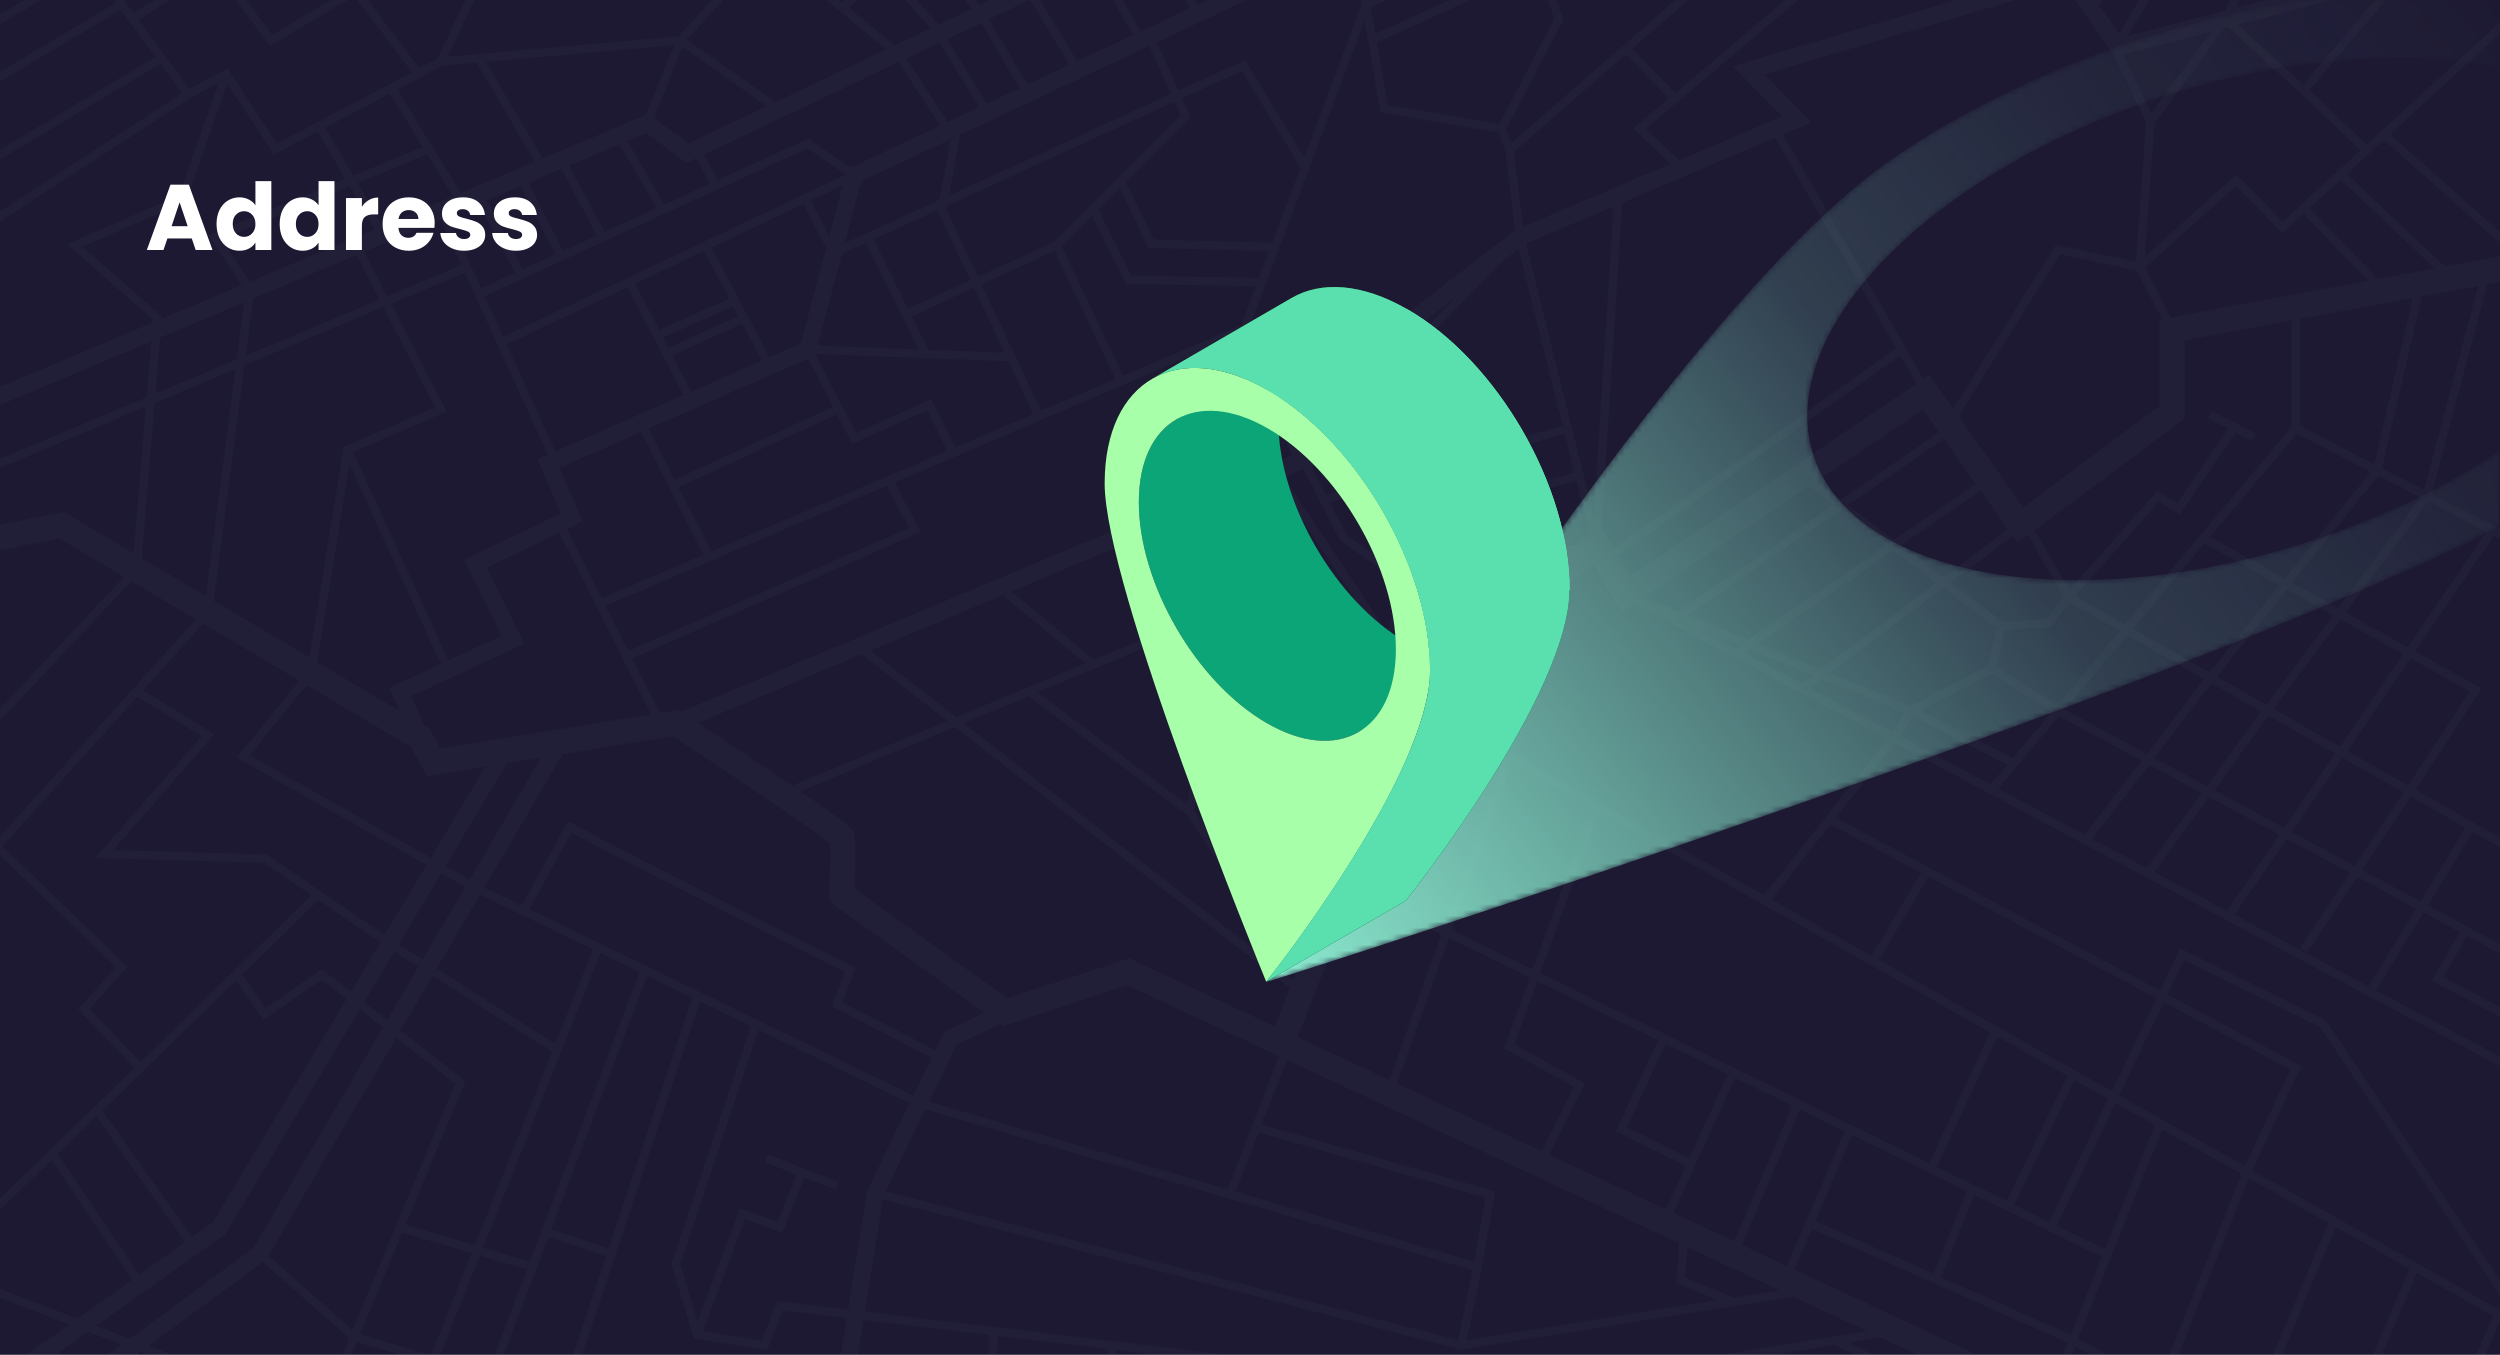<svg width="430" height="233" viewBox="0 0 430 233" fill="none" xmlns="http://www.w3.org/2000/svg">
<rect x="0" y="0" width="430" height="233" fill="#808080" stroke="none"/>
<g clip-path="url(#clip0_25_97)">
<rect width="430" height="233" fill="#1D1933"/>
<path d="M430 -17.731V-19.172L397.578 -16.034L396.299 -24.891L411.214 -26.313L411.181 -26.667H399.818L394.665 -26.176L396.15 -15.896L391.503 -15.446L380.94 -18.904L385.579 -26.667H383.909L379.544 -19.362L374.232 -21.101L377.565 -26.667H375.895L372.835 -21.558L367.714 -23.235L369.741 -26.667H368.077L366.319 -23.692L357.234 -26.667H352.332L341.65 -17.355L336.733 -23.231L340.794 -26.667H338.575L335.814 -24.33L333.859 -26.667H331.99L334.719 -23.404L288.152 15.997L280.732 8.393L312.87 -19.635L317.162 -14.108L330.366 -26.667H328.286L317.322 -16.238L313.952 -20.578L320.932 -26.667H318.752L313.071 -21.712L310.669 -24.804L312.692 -26.667H310.576L308.729 -24.965L311.989 -20.768L300.301 -10.575V-26.667H298.868V-22.363L265.431 -7.241L260.736 -21.767L271.16 -26.667H263.915L264.028 -26.482L240.642 -15.489L234.65 -26.667H226.495L188.055 -8.409L182.81 -15.3L195.972 -24.704L200.802 -19.378L211.974 -26.667H209.351L201.043 -21.247L196.177 -26.612L181.942 -16.441L174.159 -26.667H171.872L144.939 0.465L139.562 -3.955L161.82 -26.667H159.813L138.45 -4.868L132.915 -9.419L148.587 -26.667H146.65L131.222 -9.687H114.482L126.3 -21.673L91.322 -20.692L94.131 -26.667H92.547L88.865 -18.836L74.156 -10.148L60.372 -26.667H58.505L72.906 -9.41L61.355 -2.587L43.26 -26.667H41.466L50.094 -15.185L37.209 -6.879L22.447 -26.667H20.658L36.002 -6.1L22.998 2.282L1.691 -26.667H0V-26.545L8.345 -15.208L0 -10.167V-8.492L9.198 -14.048L14.913 -6.284L0 2.516V4.18L15.767 -5.124L19.933 0.536L0 12.364V14.033L20.784 1.692L26.75 9.797L0 25.735V27.403L27.603 10.956L31.344 16.038L0 36.381V38.089L32.737 16.843L37.605 14.224L30.854 33.602L11.546 42.004L26.334 55.009L26.295 55.475L0 66.542V69.651L26.026 58.699L25.224 68.333L0 78.926V80.48L25.09 69.944L22.988 95.181L10.979 88.062L0 90.235V94.619L10.202 92.6L21.335 99.2L0 121.899V123.993L22.599 99.948L33.678 106.516L0 143.9V147.124L19.917 166.329L13.47 173.598L23.131 183.677L0 206.123V208.12L8.862 199.52L22.755 220.094L13.327 226.813L0 221.688V223.224L11.928 227.81L0 236.31V239.83L15.136 229.044L20.959 231.283L0 246.653V250.208L24.147 232.5L54.324 243.889L46.805 260H48.387L55.694 244.342L68.966 247.963L69.643 248.233L69.674 248.156L79.6 250.864L79.843 250.957L79.853 250.933L113.082 260H118.527L93.375 253.137L97.301 241.38L141.226 254.242L140.3 260H143.203L148.506 227.026L170.21 229.611L168.465 260H169.901L171.635 229.781L190.502 232.027V260H191.935V232.198L210.864 234.452L211.344 260H212.778L212.3 234.624L219.731 235.509V256.476H230.575V260H232.009V255.042H221.164V246.753L271.431 238.535L272.503 249.938L263.966 251.894L265.232 260H266.683L265.588 252.993L272.639 251.378L273.449 260H274.889L272.849 238.303L302.928 233.385L304.414 248.574L324.647 246.915L326.127 260H327.57L325.916 245.373L305.703 247.03L304.346 233.153L315.635 231.308L351.385 249.467L347.011 260H348.563L353.218 248.79L318.029 230.916L323.435 230.032L365.238 249.584V256.432L366.951 256.787L382.471 260H403.677L369.538 252.931V246.848L353.75 239.464L356.895 231.587L407.692 260H410.628L400.661 254.425L415.714 218.922L428.79 226.29L414.355 260H415.915L421.415 247.156L430 251.918V250.279L421.981 245.832L430 227.105V225.328L387.361 201.299L395.812 183.338L372.793 171.069L375.675 165.055L399.056 176.678L430 222.786V220.214L400.14 175.722L400.034 175.563L375.011 163.124L371.527 170.394L315.747 140.663L325.929 127.795L430 183.376V181.751L408.656 170.352L416.847 156.954L423.057 160.3L418.282 168.689L430 174.856V173.235L420.261 168.111L424.319 160.98L430 164.042V162.415L417.595 155.729L425.322 143.091L430 145.755V144.105L415.435 135.813L426.848 118.419L415.395 112.029L428.955 92.107L430 92.647V91.033L418.248 84.961L427.804 48.869L430 48.462V44.089L420.504 45.85L403.663 29.916L410.047 24.064L430 41.842V39.922L411.109 23.091L430 5.773V3.828L407.05 24.867L397.214 15.51L413.042 -3.139L430 -7.575V-10.538L426.857 -9.716H398.721L392.23 -7.533L390.682 -11.504L391.895 -14.044L430 -17.731ZM380.186 -17.643L390.424 -14.291L382.73 1.827L365.922 6.224L380.186 -17.643ZM290.309 105.832L316.582 87.741L324.515 93.725L300.696 110.066L290.309 105.832ZM299.281 111.037L298.541 111.544L292.146 108.129L299.281 111.037ZM352.465 210.172L346.44 207.227L356.845 185.748L362.612 188.998L352.465 210.172ZM363.863 189.703L370.657 193.531L362.037 214.849L353.753 210.801L363.863 189.703ZM345.152 206.598L333.113 200.715L343.56 178.261L355.594 185.043L345.152 206.598ZM67.832 163.649L71.981 166.288L66.599 175.466L62.62 172.364L67.832 163.649ZM60.343 170.587L55.371 166.71L45.695 173.382L41.585 167.681L54.794 154.796L65.437 162.069L60.343 170.587ZM73.03 12.949L76.035 11.29L82.009 10.762L91.98 27.831L79.26 33.184L68.337 15.432L73.041 12.964L73.03 12.949ZM290.54 199.251L279.81 193.914L286.48 179.522L297.171 184.747L290.54 199.251ZM298.46 185.376L308.256 190.163L298.306 213.532L287.829 208.631L298.46 185.376ZM277.923 194.576L289.944 200.556L286.531 208.024L266.399 198.608L272.618 186.341L260.465 179.627L264.425 168.744L285.192 178.892L277.923 194.576ZM258.7 180.289L270.714 186.927L265.1 198.001L240.276 186.39L249.218 161.313L263.13 168.111L258.7 180.289ZM238.972 185.78L223.185 178.396L232.992 153.384L247.922 160.68L238.972 185.78ZM223.335 166.234L205.367 139.407L207.74 127.992L235.019 106.021L242.54 117.327L242.496 117.363L223.335 166.234ZM211.139 204.575L159.782 189.487L164.562 179.637L172.031 176.116L172.559 176.495L193.923 169.457L220.02 181.663L211.139 204.575ZM216.478 194.767L255.508 205.96L253.598 217.05L212.518 204.981L216.478 194.767ZM146.543 166.192C128.233 157.019 100.677 143.085 98.681 141.724C98.604 141.623 98.499 141.542 98.372 141.493C98.127 141.398 97.751 141.417 97.491 141.786C97.465 141.825 97.433 141.873 97.392 141.939C97.325 142.048 97.233 142.203 97.111 142.413C96.893 142.79 96.578 143.345 96.177 144.063C95.502 145.268 94.569 146.952 93.406 149.067C91.901 151.803 90.39 154.568 89.742 155.755L83.311 152.632L96.754 129.704L115.742 126.632C127.548 134.407 140.137 142.913 142.757 145.011C142.817 146.559 142.768 150.524 142.674 153.908L142.643 155.05L169.363 174.204L162.425 177.476L160.89 180.637L144.881 172.41L147.121 166.482L146.543 166.192ZM75.127 166.591L82.584 153.872L102 163.3L95.51 179.56L75.127 166.591ZM94.969 180.915L81.681 214.208L69.748 210.672L80.044 185.952L68.88 177.245L74.401 167.828L94.969 180.915ZM68.695 122.273L54.538 113.882L60.104 79.817L75.818 114.202L66.969 118.286L68.695 122.273ZM62.638 43.29L75.782 37.758L79.355 45.602L66.594 50.961L62.638 43.29ZM65.269 51.517L42.253 61.182L43.54 51.328L61.313 43.848L65.269 51.517ZM203.303 16.884L213.604 12.17L223.693 28.844L218.837 41.751L198.431 41.215L193.699 31.274L204.798 20.195L203.303 16.884ZM222.256 78.357L117.172 122.424L116.709 122.12L113.496 122.64L108.736 113.24L158.354 91.499L153.849 82.976L213.747 57.416L221.012 70.116L219.254 71.471L222.256 78.357ZM149.723 111.883L172.436 102.359L186.699 114.103L164.465 123.374L149.723 111.883ZM162.946 124.008L136.227 135.149C134.834 134.201 133.299 133.164 131.631 132.041C127.211 129.069 122.769 126.122 120.052 124.325L148.206 112.519L162.946 124.008ZM209.119 106.307L212.012 111.051L220.371 105.648L225.287 110.159L233.498 103.735L234.222 104.822L206.64 127.037L206.44 127.197L204.131 138.307L178.461 119.091L209.119 106.307ZM225.361 108.282L220.523 103.842L212.47 109.049L210.032 105.05L207.221 99.873L224.265 89.854L232.702 102.538L225.361 108.282ZM205.301 99.339L208.402 105.052L188.196 113.478L173.929 101.731L219.464 82.637L223.47 88.659L205.301 99.339ZM96.246 80.455L110.238 74.302L121.033 95.421L103.5 102.902L97.475 91.006L100.205 89.695L96.246 80.455ZM166.901 48.196L156.173 53.095L150.246 41.164L161.272 36.118L161.254 36.213L166.901 48.196ZM127.661 55.643L131.007 62.037L118.891 67.365L115.642 61.117L127.661 55.643ZM114.98 59.844L114.032 58.021L126.105 52.671L126.995 54.371L114.98 59.844ZM138.965 61.67L143.295 69.995L116.048 82.519L111.552 73.724L138.965 61.67ZM143.958 71.268L146.593 76.335L159.508 70.54L162.94 77.538L122.354 94.857L116.701 83.797L143.958 71.268ZM160.185 68.665L147.24 74.474L140.214 60.965L140.24 60.871L158.785 61.574L158.873 61.75L159.195 61.59L173.469 62.131L177.751 71.218L164.26 76.975L160.185 68.665ZM168.816 48.897L181.383 43.157L191.866 65.195L179.071 70.655L168.816 48.897ZM172.781 60.671L159.691 60.174L156.812 54.379L167.512 49.492L172.781 60.671ZM158.059 60.112L140.617 59.452L144.814 43.649L148.941 41.76L158.059 60.112ZM142.658 40.601L139.48 34.464L144.979 31.86L142.658 40.601ZM142.11 42.662L137.751 59.072L132.322 61.459L122.42 42.54L138.184 35.077L142.11 42.662ZM125.439 51.398L113.369 56.747L109.228 48.786L121.124 43.154L125.439 51.398ZM117.576 67.943L95.525 77.64L87.143 59.242L107.932 49.4L117.576 67.943ZM152.526 83.54L156.366 90.805L108.088 111.96L104.149 104.184L152.526 83.54ZM213.489 55.968L193.186 64.632L182.592 42.361L187.84 37.123L193.714 48.832L216.024 49.228L213.489 55.968ZM194.607 47.414L188.908 36.056L192.623 32.348L197.515 42.624L218.303 43.171L216.56 47.804L194.607 47.414ZM181.312 41.613L168.205 47.6L162.749 36.022L162.868 35.387L201.999 17.48L203.083 19.881L181.312 41.613ZM161.597 34.393L145.291 41.855L148.131 31.163L163.571 23.905L161.597 34.393ZM145.461 30.046L86.549 57.937L83.348 50.909L138.889 25.5L145.467 30.023L145.461 30.046ZM114.252 35.195L107.918 24.234L111.131 22.882L118.08 28L119.757 27.203L122.166 31.574L114.252 35.195ZM112.942 35.794L103.993 39.888L97.874 28.461L106.586 24.794L112.942 35.794ZM102.687 40.485L96.847 43.157L90.898 31.396L96.547 29.019L102.687 40.485ZM95.543 43.754L89.894 46.338L83.744 34.408L89.574 31.954L95.543 43.754ZM88.589 46.935L82.754 49.605L77.103 37.202L82.419 34.965L88.589 46.935ZM65.774 38.86L61.479 31.485L73.484 26.532L77.923 33.747L65.774 38.86ZM79.949 46.907L94.212 78.217L92.492 78.974L96.489 88.3L79.843 96.289L86.298 109.365L77.119 113.602L60.732 77.743L76.81 70.766L67.254 52.238L79.949 46.907ZM90.172 110.734L83.697 97.619L96.182 91.626L112.011 122.88L75.757 128.745L73.847 125.327L72.898 124.764L70.712 119.715L90.172 110.734ZM93.083 130.298L80.769 151.3L76.62 148.955L87.208 131.248L93.083 130.298ZM219.282 176.571L194.199 164.839L173.289 171.727L147.001 152.884C147.022 152.002 147.049 150.714 147.067 149.396C147.132 144.392 146.998 143.855 146.909 143.5C146.702 142.669 146.143 142.179 144.821 141.178C144.043 140.588 142.921 139.779 141.484 138.772C140.392 138.006 139.107 137.117 137.64 136.113L164.244 125.019L221.881 169.943L219.282 176.571ZM165.763 124.386L176.925 119.731L204.076 140.057L222.698 167.859L222.426 168.551L165.763 124.386ZM220.81 82.072L224.151 80.671L230.573 93.034L240.965 100.206L238.621 108.847L220.81 82.072ZM225.54 78.716L241.4 62.411L249.379 69.191L246.519 79.731L228.088 85.141L225.477 80.115L226.045 79.877L225.54 78.716ZM224.921 77.297L222.775 72.376L250.446 51.056L224.921 77.297ZM231.68 92.057L228.761 86.438L246.079 81.355L241.363 98.739L231.68 92.057ZM247.692 80.881L269.125 74.59L270.8 81.332L245.792 87.885L247.692 80.881ZM248.132 79.257L251 68.688L242.402 61.382L258.427 44.906L261.219 42.755L268.78 73.197L248.132 79.257ZM222.158 69.233L214.842 56.444L225.279 28.697V28.697L234.706 3.486L237.469 19.334L257.778 22.764L258.936 26.006L260.6 39.614L222.158 69.233ZM224.333 27.134L214.169 10.335L202.713 15.577L198.963 7.27L232.607 -8.545L234.219 0.695L224.333 27.134ZM201.409 16.174L163.193 33.662L165.172 23.153L197.665 7.88L201.409 16.174ZM176.714 14.56L170.051 3.315L177.183 -0.072L183.956 11.156L176.714 14.56ZM175.41 15.173L169.711 17.852L162.915 6.705L168.751 3.933L175.41 15.173ZM168.406 18.465L163.023 20.995L155.843 10.064L161.613 7.323L168.406 18.465ZM161.713 21.611L146.3 28.856L139.031 23.859L123.473 30.976L121.054 26.587L154.536 10.685L161.713 21.611ZM118.398 24.675L112.474 20.31L117.405 8.05L131.885 18.269L118.398 24.675ZM111.149 19.764L93.312 27.27L83.588 10.622L115.978 7.759L111.149 19.764ZM72.723 25.296L60.752 30.235L55.924 21.944L67.064 16.099L72.723 25.296ZM64.442 39.421L42.941 48.47L38.056 41.149L60.142 32.037L64.442 39.421ZM42.038 62.827L65.928 52.795L74.834 70.061L59.132 76.875L53.215 113.097L36.748 103.338L42.038 62.827ZM40.724 61.825L26.715 67.708L27.517 58.071L42.01 51.971L40.724 61.825ZM70.658 128.435L73.472 133.47L83.51 131.847L74.123 147.544L42.913 129.901L52.755 117.823L70.658 128.435ZM75.884 150.185L80.044 152.537L72.707 165.051L68.569 162.418L75.884 150.185ZM68.149 178.492L78.302 186.411L60.651 228.782L46.164 215.987L68.149 178.492ZM69.194 212.003L81.147 215.545L74.138 233.104L61.896 229.52L69.194 212.003ZM82.527 215.954L90.648 218.36L83.977 235.985L75.52 233.509L82.527 215.954ZM83.06 214.617L103.293 163.928L110.013 167.191L91.156 217.016L83.06 214.617ZM111.308 167.82L119.096 171.601L104.687 214.743L94.8 211.438L111.308 167.82ZM91.032 156.381C93.63 151.622 97.181 145.157 98.322 143.181C98.665 143.382 99.162 143.659 99.801 144.005C101.044 144.678 102.876 145.643 105.246 146.871C109.234 148.938 114.801 151.784 121.796 155.328C132.221 160.611 142.776 165.906 145.324 167.184L143.088 173.1L160.264 181.927L157.094 188.46L91.032 156.381ZM159.147 190.795L253.33 218.465L250.803 230.509L152.298 204.91L159.147 190.795ZM255.005 217.463L254.982 217.456L257.138 204.937L216.998 193.425L221.322 182.272L288.834 213.848L288.337 220.637L295.505 223.621L252.265 230.519L255.005 217.463ZM289.842 219.711L290.224 214.498L306.11 221.929L298.201 223.191L289.842 219.711ZM299.606 214.139L309.546 190.793L317.314 194.589L307.366 217.77L299.606 214.139ZM318.603 195.22L338.289 204.84L332.568 219.092L312.247 210.032L318.603 195.22ZM331.824 200.085L264.918 167.39L275.017 139.635L342.308 177.556L331.824 200.085ZM263.623 166.757L249.703 159.955L259.972 131.157L273.75 138.921L263.623 166.757ZM248.407 159.321L233.517 152.045L245.012 122.727L258.705 130.443L248.407 159.321ZM243.654 116.414L239.676 110.433L240.498 107.402L253.655 108.212L243.654 116.414ZM240.881 105.989L242.363 100.527L269.096 95.549L255.284 106.876L240.881 105.989ZM242.78 98.991L245.36 89.481L271.145 82.723L273.444 91.982L271.395 93.662L242.78 98.991ZM262.479 41.884L277.542 35.481L274.147 88.866L262.479 41.884ZM279.017 34.853L305.346 23.662L326.149 59.898L277.497 94.419L275.452 90.942L279.017 34.853ZM326.865 61.147L329.66 66.016L280.301 99.186L278.227 95.66L326.865 61.147ZM393.355 101.372L401.289 105.8L389.806 121.219L381.296 116.374L393.355 101.372ZM380.035 115.656L366.822 108.133L379.172 93.46L392.085 100.664L380.035 115.656ZM392.996 99.531L380.112 92.342L395.053 74.591L407.764 81.158L392.996 99.531ZM394.157 73.43L365.555 107.411L356.943 102.508L371.336 86.294L374.887 88.473L384.513 74.399L387.273 75.871L387.948 74.606L380.488 70.628L379.814 71.892L383.241 73.721L374.474 86.538L371.062 84.445L355.941 101.478L349.939 91.192L375.754 71.991V58.524L394.157 55.111V73.43ZM354.955 102.632L351.937 106.46L344.399 106.929L335.498 100.214L346.187 92.206L347.01 93.371L348.782 92.053L354.955 102.632ZM334.307 99.316L326.968 93.779L340.656 84.389L345.358 91.036L334.307 99.316ZM325.761 92.869L317.826 86.884L334.365 75.496L339.828 83.219L325.761 92.869ZM316.621 85.974L312.404 82.793L330.787 70.44L333.536 74.326L316.621 85.974ZM311.145 83.639L315.376 86.831L288.722 105.185L282.722 102.74L311.145 83.639ZM300.87 111.685L311.834 116.153L309.893 117.607L299.966 112.304L300.87 111.685ZM302.285 110.713L325.722 94.635L333.113 100.211L313.172 115.15L302.285 110.713ZM334.304 101.109L343.38 107.955L341.92 114.543L328.688 121.474L314.72 115.781L334.304 101.109ZM342.515 115.849L352.914 122.43L346.22 130.384L330.287 122.255L342.515 115.849ZM343.357 114.686L344.762 108.342L352.666 107.851L356.002 103.621L364.617 108.526L353.846 121.323L343.357 114.686ZM365.884 109.247L379.141 116.796L369.263 129.68L355.107 122.05L365.884 109.247ZM380.398 117.512L388.949 122.38L379.554 135.226L370.541 130.369L380.398 117.512ZM390.202 123.095L401.677 129.628L392.875 142.406L380.828 135.913L390.202 123.095ZM402.927 130.339L413.397 136.301L404.993 148.936L394.145 143.09L402.927 130.339ZM402.489 128.44L391.061 121.934L402.552 106.504L413.328 112.517L402.489 128.44ZM402.153 104.64L394.266 100.239L409.064 81.83L416.341 85.589L402.153 104.64ZM408.373 79.859L395.59 73.255V54.845L415.023 51.24L408.373 79.859ZM373.316 54.603L368.939 46.062L384.595 31.971L392.557 40.098L396.192 36.765L407.303 48.299L373.316 54.603ZM371.846 54.876L371.454 54.948V69.83L347.977 87.292L336.864 71.585L354.302 43.733L367.568 46.529L371.846 54.876ZM367.394 45.027L353.618 42.124L335.968 70.317L331.873 64.529L330.853 65.214L306.674 23.097L311.531 21.033L303.44 12.779L355.046 -2.5L363.441 9.222L369.144 21.007L367.394 45.027ZM365.118 9.398L380.385 5.404L370.001 19.486L365.118 9.398ZM373.477 -19.84L378.79 -18.1L364.51 5.792L361.033 0.936L373.477 -19.84ZM366.968 -21.972L372.08 -20.298L360.122 -0.334L356.87 -4.876L366.968 -21.972ZM353.999 -26.218L365.573 -22.428L355.678 -5.677L339.247 -0.812L336.255 -10.752L353.999 -26.218ZM335.639 -22.305L340.569 -16.413L334.616 -11.225L337.873 -0.405L298.057 11.383L306.542 20.039L288.81 27.576L283.091 22.158L335.639 -22.305ZM287.055 16.925L280.943 22.098L287.372 28.188L261.967 38.986L260.395 26.13L279.65 9.337L287.055 16.925ZM298.868 -20.79V-9.325L259.96 24.608L259.092 22.181L268.866 3.388L265.875 -5.868L298.868 -20.79ZM267.318 3.259L257.917 21.334L238.707 18.09L236.82 7.273L264.561 -5.273L267.318 3.259ZM264.117 -6.646L236.567 5.815L235.761 1.197L262.851 -10.561L264.117 -6.646ZM259.428 -21.152L262.408 -11.931L235.508 -0.256L233.952 -9.177L259.428 -21.152ZM233.054 -26.608L239.344 -14.879L228.949 -9.993L222.53 -21.61L233.054 -26.608ZM221.233 -20.994L227.649 -9.382L216.107 -3.957L209.632 -15.483L221.233 -20.994ZM208.334 -14.867L214.807 -3.346L206.006 0.791L199.348 -10.599L208.334 -14.867ZM198.049 -9.982L204.704 1.404L196.221 5.391L189.649 -5.993L198.049 -9.982ZM188.35 -5.376L194.919 6.003L185.26 10.543L178.485 -0.69L188.35 -5.376ZM173.023 -25.792L186.732 -7.781L176.856 -3.09L165.315 -18.027L173.023 -25.792ZM164.297 -17.001L175.53 -2.46L168.552 0.854L158.459 -11.12L164.297 -17.001ZM157.445 -10.099L167.213 1.49L161.394 4.254L152.853 -5.473L157.445 -10.099ZM151.841 -4.454L160.048 4.893L153.886 7.819L146.051 1.379L151.841 -4.454ZM131.856 -8.254H132.074L152.456 8.499L133.371 17.563L118.154 6.825L131.856 -8.254ZM129.92 -8.254L116.736 6.253L77.001 9.766L85.172 -7.612L112.776 -8.254H129.92ZM90.639 -19.239L122.776 -20.14L112.462 -9.681L85.853 -9.061L90.639 -19.239ZM87.782 -16.531L80.952 -2.005L75.087 -9.034L87.782 -16.531ZM73.836 -8.295L80.279 -0.574L75.272 10.074L72.16 11.793L62.22 -1.435L73.836 -8.295ZM50.958 -14.036L60.113 -1.854L46.817 5.998L38.069 -5.728L50.958 -14.036ZM32.58 15.3L23.849 3.438L36.861 -4.949L46.438 7.887L60.979 -0.701L70.883 12.478L47.586 24.701L39.147 11.808L38.303 12.221L32.58 15.3ZM14.187 42.419L32.001 34.666L39.086 14.331L47.099 26.574L54.653 22.611L59.414 30.786L35.894 40.491L41.595 49.036L27.785 54.848L27.822 54.409L14.187 42.419ZM24.36 95.993L26.581 69.318L40.51 63.469L35.407 102.542L24.36 95.993ZM34.936 107.261L51.508 117.084L40.728 130.314L73.387 148.774L66.174 160.837L45.879 146.968L19.465 146.223L36.873 126.302L24.584 118.752L34.936 107.261ZM15.419 173.561L21.901 166.252L0.439 145.555L23.608 119.835L34.677 126.636L16.385 147.57L45.418 148.389L53.587 153.971L24.158 182.677L15.419 173.561ZM24.123 184.711L24.124 184.713L40.548 168.693L45.353 175.36L55.319 168.488L59.601 171.827L36.663 210.183L33.011 212.785L17.607 191.034L24.123 184.711ZM9.907 198.506L16.567 192.044L31.844 213.617L23.922 219.262L9.907 198.506ZM22.333 230.276L16.536 228.046L38.816 212.168L61.879 173.603L65.868 176.714L43.614 214.67L22.333 230.276ZM54.905 242.576L25.526 231.489L45.209 217.055L60.069 230.18L54.905 242.576ZM68.817 246.437L56.275 243.014L61.342 230.85L73.605 234.442L68.817 246.437ZM78.972 249.207L70.208 246.816L74.986 234.846L83.468 237.33L78.972 249.207ZM91.99 252.759L80.362 249.586L84.848 237.734L95.925 240.977L91.99 252.759ZM96.379 239.617L85.356 236.389L94.292 212.78L104.233 216.103L96.379 239.617ZM141.455 252.816L97.755 240.02L120.396 172.233L129.163 176.491L115.57 217.24L115.498 217.455L119.34 230.206L131.958 232.189L134.619 225.372L145.657 226.687L141.455 252.816ZM145.884 225.27L133.686 223.817L131.042 230.593L120.877 228.996L128.12 209.685L134.571 212.044L138.36 202.546L143.725 204.627L144.244 203.291L132.06 198.567L131.542 199.903L137.023 202.028L133.756 210.221L127.278 207.851L119.971 227.329L117.002 217.477L130.464 177.122L156.468 189.75L149.181 204.764L145.884 225.27ZM221.164 245.301V234.236L148.734 225.609L151.842 206.272L250.508 231.913L250.434 232.263L308.423 223.011L321.134 228.956L221.164 245.301ZM352.45 238.856L308.666 218.377L311.681 211.349L355.612 230.936L352.45 238.856ZM356.143 229.604L333.878 219.676L339.58 205.47L361.501 216.182L356.143 229.604ZM357.431 230.244L363.079 216.097L371.917 194.241L385.532 201.914L371.194 237.943L357.431 230.244ZM414.458 218.214L399.403 253.721L386.772 246.656L401.753 211.055L414.458 218.214ZM400.496 210.346L385.512 245.951L372.456 238.649L386.792 202.624L400.496 210.346ZM372.173 172.363L393.935 183.962L386.109 200.594L364.484 188.407L372.173 172.363ZM370.908 171.688L363.233 187.702L323.162 165.121L331.693 150.787L370.908 171.688ZM330.427 150.111L321.913 164.417L304.649 154.689L314.843 141.805L330.427 150.111ZM303.385 153.976L245.54 121.379L246.091 119.976L274.053 97.044L278.91 105.302L281.08 103.843L324.644 127.109L303.385 153.976ZM325.494 125.938L311.289 118.352L313.382 116.784L327.654 122.601L325.494 125.938ZM326.763 126.616L328.976 123.196L345.272 131.51L342.374 134.953L326.763 126.616ZM343.666 135.643L354.165 123.171L368.38 130.832L358.584 143.611L343.666 135.643ZM359.866 144.295L369.658 131.521L378.701 136.394L369.256 149.31L359.866 144.295ZM370.533 149.992L379.974 137.081L392.058 143.593L383.047 156.675L370.533 149.992ZM407.389 169.675L384.319 157.354L393.327 144.277L404.195 150.135L395.625 163.021L396.818 163.815L405.463 150.818L415.583 156.272L407.389 169.675ZM424.076 142.382L416.332 155.047L406.26 149.619L414.646 137.012L424.076 142.382ZM424.804 118.92L414.188 135.102L403.738 129.152L414.585 113.218L424.804 118.92ZM427.673 91.444L414.138 111.327L403.415 105.345L417.631 86.257L427.673 91.444ZM426.244 49.159L416.943 84.287L409.687 80.539L416.561 50.955L426.244 49.159ZM418.761 46.173L408.991 47.986L397.249 35.796L402.604 30.887L418.761 46.173ZM405.99 25.839L392.61 38.104L384.657 29.987L368.894 44.174L370.573 21.126L382.592 4.827L383.216 4.663L395.743 16.088L405.99 25.839ZM396.164 14.532L384.868 4.231L410.627 -2.507L396.164 14.532ZM398.956 -8.283H421.378L394.663 -1.294L392.751 -6.196L398.956 -8.283ZM393.267 -0.929L384.545 1.352L389.835 -9.73L393.267 -0.929Z" fill="white" fill-opacity="0.02"/>
<mask id="mask0_25_97" style="mask-type:alpha" maskUnits="userSpaceOnUse" x="217" y="0" width="213" height="169">
<path d="M326.977 93.872C301.567 81.581 306.779 54.155 338.625 32.614C365.814 14.223 403.624 6.074 429.915 11.736V0H396.679C372.32 3.631 346.715 12.95 325.987 26.971C285.677 54.237 220.777 163.496 217.786 168.897C225.867 166.528 375.356 118.444 429.915 90.549V77.613C398.093 98.779 352.194 106.071 326.977 93.872Z" fill="url(#paint0_radial_25_97)"/>
</mask>
<g mask="url(#mask0_25_97)">
<path d="M326.977 93.872C301.567 81.581 306.779 54.155 338.625 32.614C365.814 14.223 403.624 6.074 429.915 11.736V0H396.679C372.32 3.631 346.715 12.95 325.987 26.971C285.677 54.237 220.777 163.496 217.786 168.897C225.867 166.528 375.356 118.444 429.915 90.549V77.613C398.093 98.779 352.194 106.071 326.977 93.872Z" fill="url(#paint1_linear_25_97)"/>
</g>
<path d="M226.32 58.224L202.326 72.143C198.358 74.444 195.898 79.339 195.878 86.294C195.838 100.298 205.703 117.354 217.912 124.389C224.055 127.929 229.622 128.258 233.641 125.926L257.635 112.008C253.616 114.34 248.05 114.011 241.906 110.471C229.698 103.435 219.832 86.38 219.872 72.376C219.892 65.42 222.352 60.526 226.32 58.224Z" fill="#0BA578"/>
<path d="M245.967 115.339L269.961 101.42C269.911 119.147 243.186 153.148 241.78 154.938L217.785 168.856C219.192 167.066 245.917 133.064 245.967 115.339Z" fill="#064533"/>
<path d="M198.163 65.169L222.157 51.251C227.245 48.299 234.292 48.716 242.068 53.197L218.075 67.116C210.298 62.634 203.251 62.218 198.163 65.169Z" fill="#2C7A2D"/>
<path d="M190 83.086C189.95 100.812 216.394 165.454 217.786 168.856C219.192 167.066 245.917 133.065 245.967 115.339C246.018 97.612 233.53 76.023 218.075 67.116C202.62 58.21 190.05 65.36 190 83.086ZM240.089 111.773C240.05 125.777 230.121 131.425 217.912 124.389C205.703 117.354 195.838 100.299 195.878 86.295C195.917 72.292 205.847 66.645 218.056 73.681C230.265 80.716 240.129 97.771 240.089 111.773Z" fill="#A8FFA9"/>
<path d="M218.075 67.116L242.069 53.197C257.524 62.104 270.012 83.694 269.961 101.42L245.967 115.338C246.018 97.612 233.53 76.022 218.075 67.116Z" fill="#67FFB2"/>
<path d="M241.78 154.937C243.186 153.148 269.911 119.146 269.961 101.42C270.011 83.694 257.524 62.104 242.068 53.197C234.292 48.716 227.245 48.299 222.157 51.251L198.162 65.169C203.251 62.218 210.297 62.634 218.075 67.116C233.53 76.022 246.017 97.612 245.967 115.338C245.917 133.065 219.192 167.066 217.785 168.855L241.78 154.937Z" fill="#5AE0AE"/>
<path d="M32.984 41.016H28.792L28.12 43H25.256L29.32 31.768H32.488L36.552 43H33.656L32.984 41.016ZM32.28 38.904L30.888 34.792L29.512 38.904H32.28ZM37.245 38.52C37.245 37.603 37.416 36.797 37.757 36.104C38.109 35.411 38.584 34.877 39.181 34.504C39.778 34.131 40.445 33.944 41.181 33.944C41.767 33.944 42.301 34.067 42.781 34.312C43.272 34.557 43.656 34.888 43.933 35.304V31.16H46.669V43H43.933V41.72C43.677 42.147 43.309 42.488 42.829 42.744C42.359 43 41.81 43.128 41.181 43.128C40.445 43.128 39.778 42.941 39.181 42.568C38.584 42.184 38.109 41.645 37.757 40.952C37.416 40.248 37.245 39.437 37.245 38.52ZM43.933 38.536C43.933 37.853 43.741 37.315 43.357 36.92C42.983 36.525 42.525 36.328 41.981 36.328C41.437 36.328 40.973 36.525 40.589 36.92C40.215 37.304 40.029 37.837 40.029 38.52C40.029 39.203 40.215 39.747 40.589 40.152C40.973 40.547 41.437 40.744 41.981 40.744C42.525 40.744 42.983 40.547 43.357 40.152C43.741 39.757 43.933 39.219 43.933 38.536ZM48.104 38.52C48.104 37.603 48.275 36.797 48.616 36.104C48.968 35.411 49.443 34.877 50.04 34.504C50.638 34.131 51.304 33.944 52.04 33.944C52.627 33.944 53.16 34.067 53.64 34.312C54.131 34.557 54.515 34.888 54.792 35.304V31.16H57.528V43H54.792V41.72C54.536 42.147 54.168 42.488 53.688 42.744C53.219 43 52.67 43.128 52.04 43.128C51.304 43.128 50.638 42.941 50.04 42.568C49.443 42.184 48.968 41.645 48.616 40.952C48.275 40.248 48.104 39.437 48.104 38.52ZM54.792 38.536C54.792 37.853 54.6 37.315 54.216 36.92C53.843 36.525 53.384 36.328 52.84 36.328C52.296 36.328 51.832 36.525 51.448 36.92C51.075 37.304 50.888 37.837 50.888 38.52C50.888 39.203 51.075 39.747 51.448 40.152C51.832 40.547 52.296 40.744 52.84 40.744C53.384 40.744 53.843 40.547 54.216 40.152C54.6 39.757 54.792 39.219 54.792 38.536ZM62.244 35.56C62.564 35.069 62.964 34.685 63.444 34.408C63.924 34.12 64.457 33.976 65.044 33.976V36.872H64.292C63.609 36.872 63.097 37.021 62.756 37.32C62.414 37.608 62.244 38.12 62.244 38.856V43H59.508V34.072H62.244V35.56ZM74.767 38.392C74.767 38.648 74.751 38.915 74.719 39.192H68.527C68.57 39.747 68.746 40.173 69.055 40.472C69.375 40.76 69.765 40.904 70.223 40.904C70.906 40.904 71.381 40.616 71.647 40.04H74.559C74.41 40.627 74.138 41.155 73.743 41.624C73.359 42.093 72.874 42.461 72.287 42.728C71.701 42.995 71.045 43.128 70.319 43.128C69.445 43.128 68.666 42.941 67.983 42.568C67.301 42.195 66.767 41.661 66.383 40.968C65.999 40.275 65.807 39.464 65.807 38.536C65.807 37.608 65.994 36.797 66.367 36.104C66.751 35.411 67.285 34.877 67.967 34.504C68.65 34.131 69.434 33.944 70.319 33.944C71.183 33.944 71.951 34.125 72.623 34.488C73.295 34.851 73.818 35.368 74.191 36.04C74.575 36.712 74.767 37.496 74.767 38.392ZM71.967 37.672C71.967 37.203 71.807 36.829 71.487 36.552C71.167 36.275 70.767 36.136 70.287 36.136C69.829 36.136 69.439 36.269 69.119 36.536C68.81 36.803 68.618 37.181 68.543 37.672H71.967ZM79.843 43.128C79.064 43.128 78.371 42.995 77.763 42.728C77.155 42.461 76.675 42.099 76.323 41.64C75.971 41.171 75.773 40.648 75.731 40.072H78.435C78.467 40.381 78.611 40.632 78.867 40.824C79.123 41.016 79.437 41.112 79.811 41.112C80.152 41.112 80.413 41.048 80.595 40.92C80.787 40.781 80.883 40.605 80.883 40.392C80.883 40.136 80.749 39.949 80.483 39.832C80.216 39.704 79.784 39.565 79.187 39.416C78.547 39.267 78.013 39.112 77.587 38.952C77.16 38.781 76.792 38.52 76.483 38.168C76.173 37.805 76.019 37.32 76.019 36.712C76.019 36.2 76.157 35.736 76.435 35.32C76.723 34.893 77.139 34.557 77.683 34.312C78.237 34.067 78.893 33.944 79.651 33.944C80.771 33.944 81.651 34.221 82.291 34.776C82.941 35.331 83.315 36.067 83.411 36.984H80.883C80.84 36.675 80.701 36.429 80.467 36.248C80.243 36.067 79.944 35.976 79.571 35.976C79.251 35.976 79.005 36.04 78.835 36.168C78.664 36.285 78.579 36.451 78.579 36.664C78.579 36.92 78.712 37.112 78.979 37.24C79.256 37.368 79.683 37.496 80.259 37.624C80.92 37.795 81.459 37.965 81.875 38.136C82.291 38.296 82.653 38.563 82.963 38.936C83.283 39.299 83.448 39.789 83.459 40.408C83.459 40.931 83.309 41.4 83.011 41.816C82.723 42.221 82.301 42.541 81.747 42.776C81.203 43.011 80.568 43.128 79.843 43.128ZM88.765 43.128C87.986 43.128 87.293 42.995 86.685 42.728C86.077 42.461 85.597 42.099 85.245 41.64C84.893 41.171 84.695 40.648 84.653 40.072H87.357C87.389 40.381 87.533 40.632 87.789 40.824C88.045 41.016 88.359 41.112 88.733 41.112C89.074 41.112 89.335 41.048 89.517 40.92C89.709 40.781 89.805 40.605 89.805 40.392C89.805 40.136 89.671 39.949 89.405 39.832C89.138 39.704 88.706 39.565 88.109 39.416C87.469 39.267 86.935 39.112 86.509 38.952C86.082 38.781 85.714 38.52 85.405 38.168C85.095 37.805 84.941 37.32 84.941 36.712C84.941 36.2 85.079 35.736 85.357 35.32C85.645 34.893 86.061 34.557 86.605 34.312C87.159 34.067 87.815 33.944 88.573 33.944C89.693 33.944 90.573 34.221 91.213 34.776C91.863 35.331 92.237 36.067 92.333 36.984H89.805C89.762 36.675 89.623 36.429 89.389 36.248C89.165 36.067 88.866 35.976 88.493 35.976C88.173 35.976 87.927 36.04 87.757 36.168C87.586 36.285 87.501 36.451 87.501 36.664C87.501 36.92 87.634 37.112 87.901 37.24C88.178 37.368 88.605 37.496 89.181 37.624C89.842 37.795 90.381 37.965 90.797 38.136C91.213 38.296 91.575 38.563 91.885 38.936C92.205 39.299 92.37 39.789 92.381 40.408C92.381 40.931 92.231 41.4 91.933 41.816C91.645 42.221 91.223 42.541 90.669 42.776C90.125 43.011 89.49 43.128 88.765 43.128Z" fill="white"/>
</g>
<defs>
<radialGradient id="paint0_radial_25_97" cx="0" cy="0" r="1" gradientUnits="userSpaceOnUse" gradientTransform="translate(558.384 -118.421) scale(618.91 610.684)">
<stop/>
<stop offset="0.166" stop-color="#414141"/>
<stop offset="0.331" stop-color="#7B7B7B"/>
<stop offset="0.49" stop-color="#AAAAAA"/>
<stop offset="0.64" stop-color="#CFCFCF"/>
<stop offset="0.779" stop-color="#E9E9E9"/>
<stop offset="0.903" stop-color="#F9F9F9"/>
<stop offset="1" stop-color="white"/>
</radialGradient>
<linearGradient id="paint1_linear_25_97" x1="429.976" y1="1.32838e-06" x2="221.251" y2="169.139" gradientUnits="userSpaceOnUse">
<stop stop-color="#89E8CD" stop-opacity="0"/>
<stop offset="0.245" stop-color="#89E8CD" stop-opacity="0.06"/>
<stop offset="0.467" stop-color="#89E8CD" stop-opacity="0.18"/>
<stop offset="1" stop-color="#89E8CD"/>
</linearGradient>
<clipPath id="clip0_25_97">
<rect width="430" height="233" fill="white"/>
</clipPath>
</defs>
</svg>
